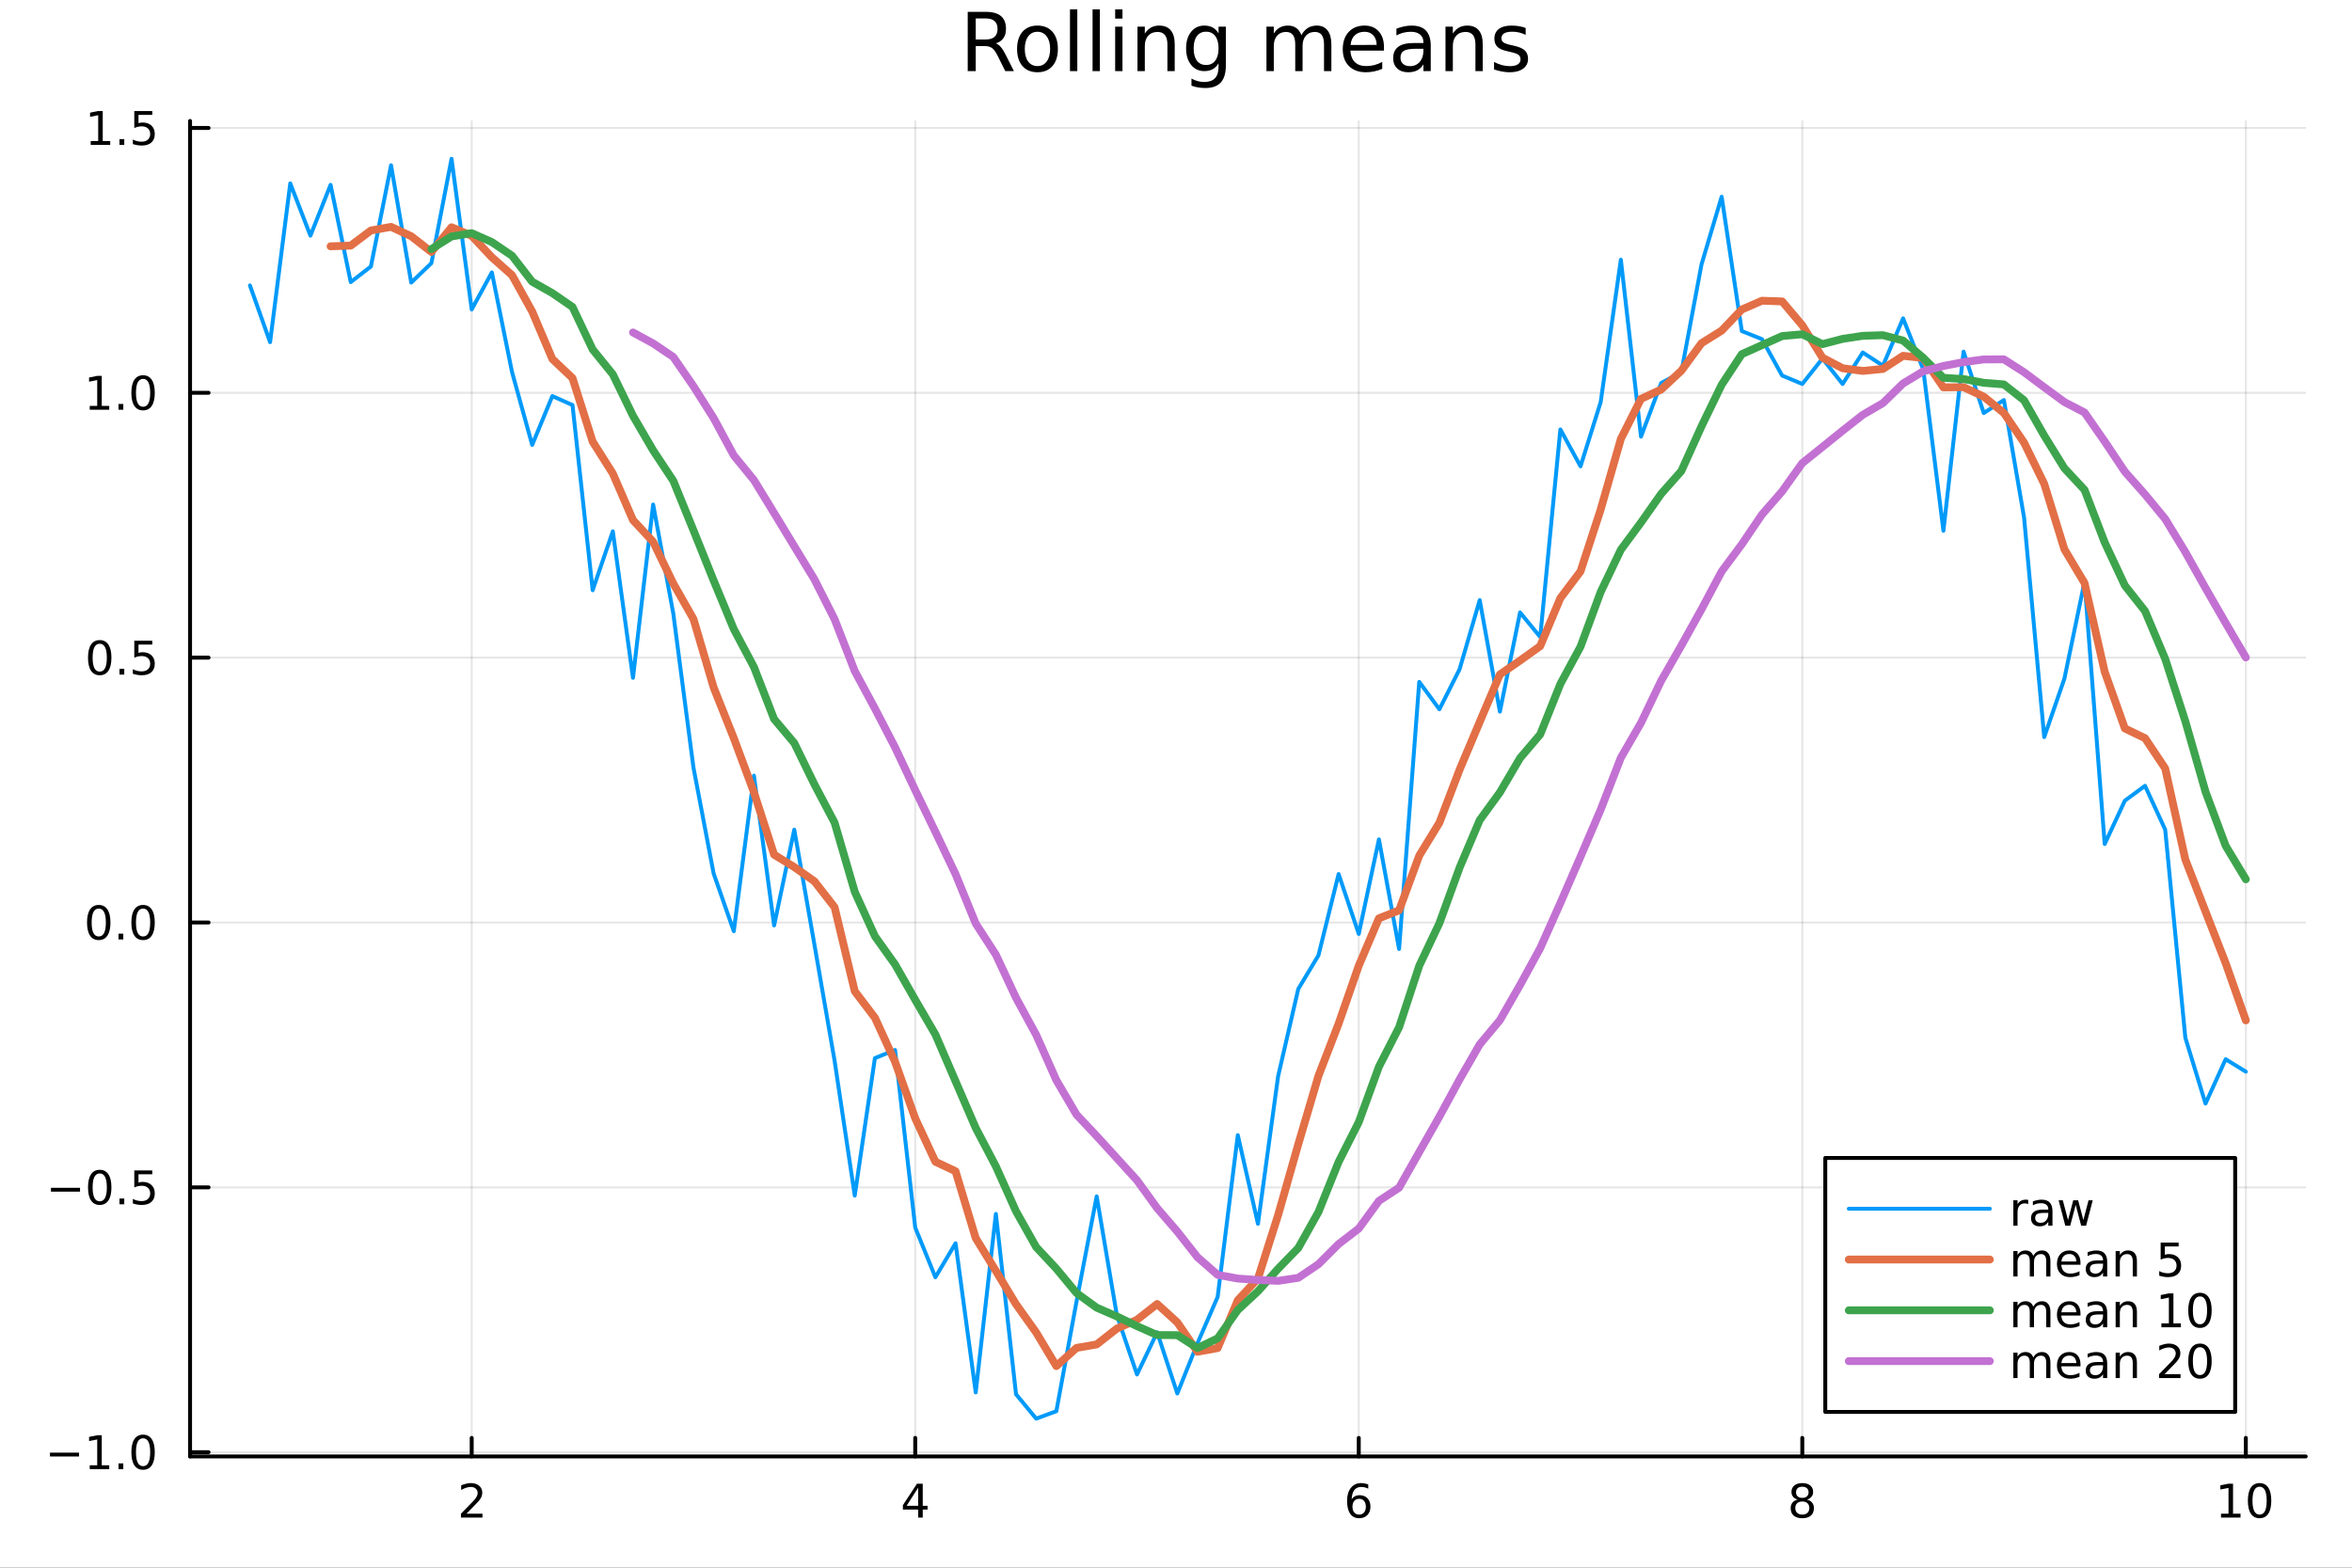 <?xml version="1.0" encoding="utf-8"?>
<svg xmlns="http://www.w3.org/2000/svg" xmlns:xlink="http://www.w3.org/1999/xlink" width="600" height="400" viewBox="0 0 2400 1600">
<rect x="0" y="0" width="2400" height="1600" fill="#333333" stroke="none"/>
<defs>
  <clipPath id="clip250">
    <rect x="0" y="0" width="2400" height="1600"/>
  </clipPath>
</defs>
<path clip-path="url(#clip250)" d="M0 1600 L2400 1600 L2400 0 L0 0  Z" fill="#ffffff" fill-rule="evenodd" fill-opacity="1"/>
<defs>
  <clipPath id="clip251">
    <rect x="480" y="0" width="1681" height="1600"/>
  </clipPath>
</defs>
<path clip-path="url(#clip250)" d="M193.936 1486.45 L2352.76 1486.45 L2352.76 123.472 L193.936 123.472  Z" fill="#ffffff" fill-rule="evenodd" fill-opacity="1"/>
<defs>
  <clipPath id="clip252">
    <rect x="193" y="123" width="2160" height="1364"/>
  </clipPath>
</defs>
<polyline clip-path="url(#clip252)" style="stroke:#000000; stroke-linecap:round; stroke-linejoin:round; stroke-width:2; stroke-opacity:0.1; fill:none" points="481.326,1486.45 481.326,123.472 "/>
<polyline clip-path="url(#clip252)" style="stroke:#000000; stroke-linecap:round; stroke-linejoin:round; stroke-width:2; stroke-opacity:0.1; fill:none" points="933.909,1486.45 933.909,123.472 "/>
<polyline clip-path="url(#clip252)" style="stroke:#000000; stroke-linecap:round; stroke-linejoin:round; stroke-width:2; stroke-opacity:0.1; fill:none" points="1386.49,1486.45 1386.49,123.472 "/>
<polyline clip-path="url(#clip252)" style="stroke:#000000; stroke-linecap:round; stroke-linejoin:round; stroke-width:2; stroke-opacity:0.1; fill:none" points="1839.07,1486.45 1839.07,123.472 "/>
<polyline clip-path="url(#clip252)" style="stroke:#000000; stroke-linecap:round; stroke-linejoin:round; stroke-width:2; stroke-opacity:0.1; fill:none" points="2291.66,1486.45 2291.66,123.472 "/>
<polyline clip-path="url(#clip250)" style="stroke:#000000; stroke-linecap:round; stroke-linejoin:round; stroke-width:4; stroke-opacity:1; fill:none" points="193.936,1486.45 2352.76,1486.45 "/>
<polyline clip-path="url(#clip250)" style="stroke:#000000; stroke-linecap:round; stroke-linejoin:round; stroke-width:4; stroke-opacity:1; fill:none" points="481.326,1486.45 481.326,1467.55 "/>
<polyline clip-path="url(#clip250)" style="stroke:#000000; stroke-linecap:round; stroke-linejoin:round; stroke-width:4; stroke-opacity:1; fill:none" points="933.909,1486.45 933.909,1467.55 "/>
<polyline clip-path="url(#clip250)" style="stroke:#000000; stroke-linecap:round; stroke-linejoin:round; stroke-width:4; stroke-opacity:1; fill:none" points="1386.49,1486.45 1386.49,1467.55 "/>
<polyline clip-path="url(#clip250)" style="stroke:#000000; stroke-linecap:round; stroke-linejoin:round; stroke-width:4; stroke-opacity:1; fill:none" points="1839.07,1486.45 1839.07,1467.55 "/>
<polyline clip-path="url(#clip250)" style="stroke:#000000; stroke-linecap:round; stroke-linejoin:round; stroke-width:4; stroke-opacity:1; fill:none" points="2291.66,1486.45 2291.66,1467.55 "/>
<path clip-path="url(#clip250)" d="M475.979 1544.91 L492.298 1544.91 L492.298 1548.85 L470.354 1548.85 L470.354 1544.91 Q473.016 1542.16 477.599 1537.53 Q482.206 1532.88 483.386 1531.53 Q485.632 1529.01 486.511 1527.27 Q487.414 1525.51 487.414 1523.82 Q487.414 1521.07 485.47 1519.33 Q483.548 1517.6 480.446 1517.6 Q478.247 1517.6 475.794 1518.36 Q473.363 1519.13 470.585 1520.68 L470.585 1515.95 Q473.409 1514.82 475.863 1514.24 Q478.317 1513.66 480.354 1513.66 Q485.724 1513.66 488.919 1516.35 Q492.113 1519.03 492.113 1523.52 Q492.113 1525.65 491.303 1527.57 Q490.516 1529.47 488.409 1532.07 Q487.831 1532.74 484.729 1535.95 Q481.627 1539.15 475.979 1544.91 Z" fill="#000000" fill-rule="nonzero" fill-opacity="1" /><path clip-path="url(#clip250)" d="M936.918 1518.36 L925.113 1536.81 L936.918 1536.81 L936.918 1518.36 M935.691 1514.29 L941.571 1514.29 L941.571 1536.81 L946.501 1536.81 L946.501 1540.7 L941.571 1540.7 L941.571 1548.85 L936.918 1548.85 L936.918 1540.7 L921.316 1540.7 L921.316 1536.19 L935.691 1514.29 Z" fill="#000000" fill-rule="nonzero" fill-opacity="1" /><path clip-path="url(#clip250)" d="M1386.9 1529.7 Q1383.75 1529.7 1381.9 1531.86 Q1380.07 1534.01 1380.07 1537.76 Q1380.07 1541.49 1381.9 1543.66 Q1383.75 1545.82 1386.9 1545.82 Q1390.04 1545.82 1391.87 1543.66 Q1393.73 1541.49 1393.73 1537.76 Q1393.73 1534.01 1391.87 1531.86 Q1390.04 1529.7 1386.9 1529.7 M1396.18 1515.05 L1396.18 1519.31 Q1394.42 1518.48 1392.61 1518.04 Q1390.83 1517.6 1389.07 1517.6 Q1384.44 1517.6 1381.99 1520.72 Q1379.56 1523.85 1379.21 1530.17 Q1380.58 1528.15 1382.64 1527.09 Q1384.7 1526 1387.17 1526 Q1392.38 1526 1395.39 1529.17 Q1398.42 1532.32 1398.42 1537.76 Q1398.42 1543.08 1395.28 1546.3 Q1392.13 1549.52 1386.9 1549.52 Q1380.9 1549.52 1377.73 1544.94 Q1374.56 1540.33 1374.56 1531.6 Q1374.56 1523.41 1378.45 1518.55 Q1382.34 1513.66 1388.89 1513.66 Q1390.65 1513.66 1392.43 1514.01 Q1394.23 1514.36 1396.18 1515.05 Z" fill="#000000" fill-rule="nonzero" fill-opacity="1" /><path clip-path="url(#clip250)" d="M1839.07 1532.44 Q1835.74 1532.44 1833.82 1534.22 Q1831.92 1536 1831.92 1539.13 Q1831.92 1542.25 1833.82 1544.03 Q1835.74 1545.82 1839.07 1545.82 Q1842.41 1545.82 1844.33 1544.03 Q1846.25 1542.23 1846.25 1539.13 Q1846.25 1536 1844.33 1534.22 Q1842.43 1532.44 1839.07 1532.44 M1834.4 1530.45 Q1831.39 1529.7 1829.7 1527.64 Q1828.03 1525.58 1828.03 1522.62 Q1828.03 1518.48 1830.97 1516.07 Q1833.94 1513.66 1839.07 1513.66 Q1844.24 1513.66 1847.18 1516.07 Q1850.12 1518.48 1850.12 1522.62 Q1850.12 1525.58 1848.43 1527.64 Q1846.76 1529.7 1843.77 1530.45 Q1847.15 1531.23 1849.03 1533.52 Q1850.93 1535.82 1850.93 1539.13 Q1850.93 1544.15 1847.85 1546.83 Q1844.79 1549.52 1839.07 1549.52 Q1833.36 1549.52 1830.28 1546.83 Q1827.22 1544.15 1827.22 1539.13 Q1827.22 1535.82 1829.12 1533.52 Q1831.02 1531.23 1834.4 1530.45 M1832.69 1523.06 Q1832.69 1525.75 1834.35 1527.25 Q1836.04 1528.76 1839.07 1528.76 Q1842.08 1528.76 1843.77 1527.25 Q1845.49 1525.75 1845.49 1523.06 Q1845.49 1520.38 1843.77 1518.87 Q1842.08 1517.37 1839.07 1517.37 Q1836.04 1517.37 1834.35 1518.87 Q1832.69 1520.38 1832.69 1523.06 Z" fill="#000000" fill-rule="nonzero" fill-opacity="1" /><path clip-path="url(#clip250)" d="M2266.34 1544.91 L2273.98 1544.91 L2273.98 1518.55 L2265.67 1520.21 L2265.67 1515.95 L2273.94 1514.29 L2278.61 1514.29 L2278.61 1544.91 L2286.25 1544.91 L2286.25 1548.85 L2266.34 1548.85 L2266.34 1544.91 Z" fill="#000000" fill-rule="nonzero" fill-opacity="1" /><path clip-path="url(#clip250)" d="M2305.7 1517.37 Q2302.09 1517.37 2300.26 1520.93 Q2298.45 1524.47 2298.45 1531.6 Q2298.45 1538.71 2300.26 1542.27 Q2302.09 1545.82 2305.7 1545.82 Q2309.33 1545.82 2311.14 1542.27 Q2312.96 1538.71 2312.96 1531.6 Q2312.96 1524.47 2311.14 1520.93 Q2309.33 1517.37 2305.7 1517.37 M2305.7 1513.66 Q2311.51 1513.66 2314.56 1518.27 Q2317.64 1522.85 2317.64 1531.6 Q2317.64 1540.33 2314.56 1544.94 Q2311.51 1549.52 2305.7 1549.52 Q2299.89 1549.52 2296.81 1544.94 Q2293.75 1540.33 2293.75 1531.6 Q2293.75 1522.85 2296.81 1518.27 Q2299.89 1513.66 2305.7 1513.66 Z" fill="#000000" fill-rule="nonzero" fill-opacity="1" /><polyline clip-path="url(#clip252)" style="stroke:#000000; stroke-linecap:round; stroke-linejoin:round; stroke-width:2; stroke-opacity:0.1; fill:none" points="193.936,1482.14 2352.76,1482.14 "/>
<polyline clip-path="url(#clip252)" style="stroke:#000000; stroke-linecap:round; stroke-linejoin:round; stroke-width:2; stroke-opacity:0.1; fill:none" points="193.936,1211.83 2352.76,1211.83 "/>
<polyline clip-path="url(#clip252)" style="stroke:#000000; stroke-linecap:round; stroke-linejoin:round; stroke-width:2; stroke-opacity:0.1; fill:none" points="193.936,941.519 2352.76,941.519 "/>
<polyline clip-path="url(#clip252)" style="stroke:#000000; stroke-linecap:round; stroke-linejoin:round; stroke-width:2; stroke-opacity:0.1; fill:none" points="193.936,671.21 2352.76,671.21 "/>
<polyline clip-path="url(#clip252)" style="stroke:#000000; stroke-linecap:round; stroke-linejoin:round; stroke-width:2; stroke-opacity:0.1; fill:none" points="193.936,400.901 2352.76,400.901 "/>
<polyline clip-path="url(#clip252)" style="stroke:#000000; stroke-linecap:round; stroke-linejoin:round; stroke-width:2; stroke-opacity:0.1; fill:none" points="193.936,130.592 2352.76,130.592 "/>
<polyline clip-path="url(#clip250)" style="stroke:#000000; stroke-linecap:round; stroke-linejoin:round; stroke-width:4; stroke-opacity:1; fill:none" points="193.936,1486.45 193.936,123.472 "/>
<polyline clip-path="url(#clip250)" style="stroke:#000000; stroke-linecap:round; stroke-linejoin:round; stroke-width:4; stroke-opacity:1; fill:none" points="193.936,1482.14 212.834,1482.14 "/>
<polyline clip-path="url(#clip250)" style="stroke:#000000; stroke-linecap:round; stroke-linejoin:round; stroke-width:4; stroke-opacity:1; fill:none" points="193.936,1211.83 212.834,1211.83 "/>
<polyline clip-path="url(#clip250)" style="stroke:#000000; stroke-linecap:round; stroke-linejoin:round; stroke-width:4; stroke-opacity:1; fill:none" points="193.936,941.519 212.834,941.519 "/>
<polyline clip-path="url(#clip250)" style="stroke:#000000; stroke-linecap:round; stroke-linejoin:round; stroke-width:4; stroke-opacity:1; fill:none" points="193.936,671.21 212.834,671.21 "/>
<polyline clip-path="url(#clip250)" style="stroke:#000000; stroke-linecap:round; stroke-linejoin:round; stroke-width:4; stroke-opacity:1; fill:none" points="193.936,400.901 212.834,400.901 "/>
<polyline clip-path="url(#clip250)" style="stroke:#000000; stroke-linecap:round; stroke-linejoin:round; stroke-width:4; stroke-opacity:1; fill:none" points="193.936,130.592 212.834,130.592 "/>
<path clip-path="url(#clip250)" d="M50.992 1482.59 L80.668 1482.59 L80.668 1486.52 L50.992 1486.52 L50.992 1482.59 Z" fill="#000000" fill-rule="nonzero" fill-opacity="1" /><path clip-path="url(#clip250)" d="M91.571 1495.48 L99.21 1495.48 L99.21 1469.12 L90.899 1470.78 L90.899 1466.52 L99.163 1464.86 L103.839 1464.86 L103.839 1495.48 L111.478 1495.48 L111.478 1499.42 L91.571 1499.42 L91.571 1495.48 Z" fill="#000000" fill-rule="nonzero" fill-opacity="1" /><path clip-path="url(#clip250)" d="M120.922 1493.54 L125.807 1493.54 L125.807 1499.42 L120.922 1499.42 L120.922 1493.54 Z" fill="#000000" fill-rule="nonzero" fill-opacity="1" /><path clip-path="url(#clip250)" d="M145.992 1467.94 Q142.381 1467.94 140.552 1471.5 Q138.746 1475.04 138.746 1482.17 Q138.746 1489.28 140.552 1492.84 Q142.381 1496.38 145.992 1496.38 Q149.626 1496.38 151.431 1492.84 Q153.26 1489.28 153.26 1482.17 Q153.26 1475.04 151.431 1471.5 Q149.626 1467.94 145.992 1467.94 M145.992 1464.23 Q151.802 1464.23 154.857 1468.84 Q157.936 1473.42 157.936 1482.17 Q157.936 1490.9 154.857 1495.5 Q151.802 1500.09 145.992 1500.09 Q140.181 1500.09 137.103 1495.5 Q134.047 1490.9 134.047 1482.17 Q134.047 1473.42 137.103 1468.84 Q140.181 1464.23 145.992 1464.23 Z" fill="#000000" fill-rule="nonzero" fill-opacity="1" /><path clip-path="url(#clip250)" d="M51.987 1212.28 L81.663 1212.28 L81.663 1216.21 L51.987 1216.21 L51.987 1212.28 Z" fill="#000000" fill-rule="nonzero" fill-opacity="1" /><path clip-path="url(#clip250)" d="M101.756 1197.63 Q98.145 1197.63 96.316 1201.19 Q94.51 1204.73 94.51 1211.86 Q94.51 1218.97 96.316 1222.53 Q98.145 1226.08 101.756 1226.08 Q105.39 1226.08 107.196 1222.53 Q109.024 1218.97 109.024 1211.86 Q109.024 1204.73 107.196 1201.19 Q105.39 1197.63 101.756 1197.63 M101.756 1193.92 Q107.566 1193.92 110.621 1198.53 Q113.7 1203.11 113.7 1211.86 Q113.7 1220.59 110.621 1225.2 Q107.566 1229.78 101.756 1229.78 Q95.946 1229.78 92.867 1225.2 Q89.811 1220.59 89.811 1211.86 Q89.811 1203.11 92.867 1198.53 Q95.946 1193.92 101.756 1193.92 Z" fill="#000000" fill-rule="nonzero" fill-opacity="1" /><path clip-path="url(#clip250)" d="M121.918 1223.23 L126.802 1223.23 L126.802 1229.11 L121.918 1229.11 L121.918 1223.23 Z" fill="#000000" fill-rule="nonzero" fill-opacity="1" /><path clip-path="url(#clip250)" d="M137.033 1194.55 L155.39 1194.55 L155.39 1198.48 L141.316 1198.48 L141.316 1206.96 Q142.334 1206.61 143.353 1206.45 Q144.371 1206.26 145.39 1206.26 Q151.177 1206.26 154.556 1209.43 Q157.936 1212.6 157.936 1218.02 Q157.936 1223.6 154.464 1226.7 Q150.992 1229.78 144.672 1229.78 Q142.496 1229.78 140.228 1229.41 Q137.982 1229.04 135.575 1228.3 L135.575 1223.6 Q137.658 1224.73 139.881 1225.29 Q142.103 1225.84 144.58 1225.84 Q148.584 1225.84 150.922 1223.74 Q153.26 1221.63 153.26 1218.02 Q153.26 1214.41 150.922 1212.3 Q148.584 1210.2 144.58 1210.2 Q142.705 1210.2 140.83 1210.61 Q138.978 1211.03 137.033 1211.91 L137.033 1194.55 Z" fill="#000000" fill-rule="nonzero" fill-opacity="1" /><path clip-path="url(#clip250)" d="M100.76 927.318 Q97.149 927.318 95.321 930.883 Q93.515 934.424 93.515 941.554 Q93.515 948.66 95.321 952.225 Q97.149 955.767 100.76 955.767 Q104.395 955.767 106.2 952.225 Q108.029 948.66 108.029 941.554 Q108.029 934.424 106.2 930.883 Q104.395 927.318 100.76 927.318 M100.76 923.614 Q106.571 923.614 109.626 928.22 Q112.705 932.804 112.705 941.554 Q112.705 950.281 109.626 954.887 Q106.571 959.47 100.76 959.47 Q94.95 959.47 91.871 954.887 Q88.816 950.281 88.816 941.554 Q88.816 932.804 91.871 928.22 Q94.95 923.614 100.76 923.614 Z" fill="#000000" fill-rule="nonzero" fill-opacity="1" /><path clip-path="url(#clip250)" d="M120.922 952.919 L125.807 952.919 L125.807 958.799 L120.922 958.799 L120.922 952.919 Z" fill="#000000" fill-rule="nonzero" fill-opacity="1" /><path clip-path="url(#clip250)" d="M145.992 927.318 Q142.381 927.318 140.552 930.883 Q138.746 934.424 138.746 941.554 Q138.746 948.66 140.552 952.225 Q142.381 955.767 145.992 955.767 Q149.626 955.767 151.431 952.225 Q153.26 948.66 153.26 941.554 Q153.26 934.424 151.431 930.883 Q149.626 927.318 145.992 927.318 M145.992 923.614 Q151.802 923.614 154.857 928.22 Q157.936 932.804 157.936 941.554 Q157.936 950.281 154.857 954.887 Q151.802 959.47 145.992 959.47 Q140.181 959.47 137.103 954.887 Q134.047 950.281 134.047 941.554 Q134.047 932.804 137.103 928.22 Q140.181 923.614 145.992 923.614 Z" fill="#000000" fill-rule="nonzero" fill-opacity="1" /><path clip-path="url(#clip250)" d="M101.756 657.009 Q98.145 657.009 96.316 660.574 Q94.51 664.115 94.51 671.245 Q94.51 678.351 96.316 681.916 Q98.145 685.458 101.756 685.458 Q105.39 685.458 107.196 681.916 Q109.024 678.351 109.024 671.245 Q109.024 664.115 107.196 660.574 Q105.39 657.009 101.756 657.009 M101.756 653.305 Q107.566 653.305 110.621 657.912 Q113.7 662.495 113.7 671.245 Q113.7 679.972 110.621 684.578 Q107.566 689.161 101.756 689.161 Q95.946 689.161 92.867 684.578 Q89.811 679.972 89.811 671.245 Q89.811 662.495 92.867 657.912 Q95.946 653.305 101.756 653.305 Z" fill="#000000" fill-rule="nonzero" fill-opacity="1" /><path clip-path="url(#clip250)" d="M121.918 682.61 L126.802 682.61 L126.802 688.49 L121.918 688.49 L121.918 682.61 Z" fill="#000000" fill-rule="nonzero" fill-opacity="1" /><path clip-path="url(#clip250)" d="M137.033 653.93 L155.39 653.93 L155.39 657.865 L141.316 657.865 L141.316 666.337 Q142.334 665.99 143.353 665.828 Q144.371 665.643 145.39 665.643 Q151.177 665.643 154.556 668.814 Q157.936 671.986 157.936 677.402 Q157.936 682.981 154.464 686.083 Q150.992 689.161 144.672 689.161 Q142.496 689.161 140.228 688.791 Q137.982 688.421 135.575 687.68 L135.575 682.981 Q137.658 684.115 139.881 684.671 Q142.103 685.226 144.58 685.226 Q148.584 685.226 150.922 683.12 Q153.26 681.013 153.26 677.402 Q153.26 673.791 150.922 671.685 Q148.584 669.578 144.58 669.578 Q142.705 669.578 140.83 669.995 Q138.978 670.411 137.033 671.291 L137.033 653.93 Z" fill="#000000" fill-rule="nonzero" fill-opacity="1" /><path clip-path="url(#clip250)" d="M91.571 414.246 L99.21 414.246 L99.21 387.88 L90.899 389.547 L90.899 385.288 L99.163 383.621 L103.839 383.621 L103.839 414.246 L111.478 414.246 L111.478 418.181 L91.571 418.181 L91.571 414.246 Z" fill="#000000" fill-rule="nonzero" fill-opacity="1" /><path clip-path="url(#clip250)" d="M120.922 412.302 L125.807 412.302 L125.807 418.181 L120.922 418.181 L120.922 412.302 Z" fill="#000000" fill-rule="nonzero" fill-opacity="1" /><path clip-path="url(#clip250)" d="M145.992 386.7 Q142.381 386.7 140.552 390.265 Q138.746 393.806 138.746 400.936 Q138.746 408.042 140.552 411.607 Q142.381 415.149 145.992 415.149 Q149.626 415.149 151.431 411.607 Q153.26 408.042 153.26 400.936 Q153.26 393.806 151.431 390.265 Q149.626 386.7 145.992 386.7 M145.992 382.996 Q151.802 382.996 154.857 387.603 Q157.936 392.186 157.936 400.936 Q157.936 409.663 154.857 414.269 Q151.802 418.852 145.992 418.852 Q140.181 418.852 137.103 414.269 Q134.047 409.663 134.047 400.936 Q134.047 392.186 137.103 387.603 Q140.181 382.996 145.992 382.996 Z" fill="#000000" fill-rule="nonzero" fill-opacity="1" /><path clip-path="url(#clip250)" d="M92.566 143.937 L100.205 143.937 L100.205 117.571 L91.895 119.238 L91.895 114.979 L100.159 113.312 L104.834 113.312 L104.834 143.937 L112.473 143.937 L112.473 147.872 L92.566 147.872 L92.566 143.937 Z" fill="#000000" fill-rule="nonzero" fill-opacity="1" /><path clip-path="url(#clip250)" d="M121.918 141.993 L126.802 141.993 L126.802 147.872 L121.918 147.872 L121.918 141.993 Z" fill="#000000" fill-rule="nonzero" fill-opacity="1" /><path clip-path="url(#clip250)" d="M137.033 113.312 L155.39 113.312 L155.39 117.247 L141.316 117.247 L141.316 125.72 Q142.334 125.372 143.353 125.21 Q144.371 125.025 145.39 125.025 Q151.177 125.025 154.556 128.196 Q157.936 131.368 157.936 136.784 Q157.936 142.363 154.464 145.465 Q150.992 148.544 144.672 148.544 Q142.496 148.544 140.228 148.173 Q137.982 147.803 135.575 147.062 L135.575 142.363 Q137.658 143.497 139.881 144.053 Q142.103 144.608 144.58 144.608 Q148.584 144.608 150.922 142.502 Q153.26 140.395 153.26 136.784 Q153.26 133.173 150.922 131.067 Q148.584 128.96 144.58 128.96 Q142.705 128.96 140.83 129.377 Q138.978 129.794 137.033 130.673 L137.033 113.312 Z" fill="#000000" fill-rule="nonzero" fill-opacity="1" /><path clip-path="url(#clip250)" d="M1016.15 44.22 Q1018.79 45.111 1021.26 48.028 Q1023.77 50.944 1026.28 56.048 L1034.59 72.576 L1025.8 72.576 L1018.06 57.061 Q1015.06 50.985 1012.22 49 Q1009.43 47.015 1004.57 47.015 L995.656 47.015 L995.656 72.576 L987.474 72.576 L987.474 12.096 L1005.95 12.096 Q1016.32 12.096 1021.42 16.43 Q1026.52 20.765 1026.52 29.515 Q1026.52 35.227 1023.85 38.994 Q1021.22 42.761 1016.15 44.22 M995.656 18.82 L995.656 40.29 L1005.95 40.29 Q1011.86 40.29 1014.86 37.576 Q1017.9 34.822 1017.9 29.515 Q1017.9 24.208 1014.86 21.535 Q1011.86 18.82 1005.95 18.82 L995.656 18.82 Z" fill="#000000" fill-rule="nonzero" fill-opacity="1" /><path clip-path="url(#clip250)" d="M1058.65 32.431 Q1052.65 32.431 1049.17 37.131 Q1045.69 41.789 1045.69 49.931 Q1045.69 58.074 1049.13 62.773 Q1052.61 67.431 1058.65 67.431 Q1064.6 67.431 1068.09 62.732 Q1071.57 58.033 1071.57 49.931 Q1071.57 41.87 1068.09 37.171 Q1064.6 32.431 1058.65 32.431 M1058.65 26.112 Q1068.37 26.112 1073.92 32.431 Q1079.47 38.751 1079.47 49.931 Q1079.47 61.071 1073.92 67.431 Q1068.37 73.751 1058.65 73.751 Q1048.89 73.751 1043.34 67.431 Q1037.83 61.071 1037.83 49.931 Q1037.83 38.751 1043.34 32.431 Q1048.89 26.112 1058.65 26.112 Z" fill="#000000" fill-rule="nonzero" fill-opacity="1" /><path clip-path="url(#clip250)" d="M1091.82 9.544 L1099.28 9.544 L1099.28 72.576 L1091.82 72.576 L1091.82 9.544 Z" fill="#000000" fill-rule="nonzero" fill-opacity="1" /><path clip-path="url(#clip250)" d="M1114.87 9.544 L1122.33 9.544 L1122.33 72.576 L1114.87 72.576 L1114.87 9.544 Z" fill="#000000" fill-rule="nonzero" fill-opacity="1" /><path clip-path="url(#clip250)" d="M1137.92 27.206 L1145.38 27.206 L1145.38 72.576 L1137.92 72.576 L1137.92 27.206 M1137.92 9.544 L1145.38 9.544 L1145.38 18.983 L1137.92 18.983 L1137.92 9.544 Z" fill="#000000" fill-rule="nonzero" fill-opacity="1" /><path clip-path="url(#clip250)" d="M1198.69 45.192 L1198.69 72.576 L1191.23 72.576 L1191.23 45.435 Q1191.23 38.994 1188.72 35.794 Q1186.21 32.594 1181.19 32.594 Q1175.15 32.594 1171.67 36.442 Q1168.18 40.29 1168.18 46.934 L1168.18 72.576 L1160.69 72.576 L1160.69 27.206 L1168.18 27.206 L1168.18 34.254 Q1170.86 30.163 1174.46 28.138 Q1178.11 26.112 1182.85 26.112 Q1190.67 26.112 1194.68 30.973 Q1198.69 35.794 1198.69 45.192 Z" fill="#000000" fill-rule="nonzero" fill-opacity="1" /><path clip-path="url(#clip250)" d="M1243.41 49.364 Q1243.41 41.263 1240.05 36.806 Q1236.73 32.35 1230.69 32.35 Q1224.69 32.35 1221.33 36.806 Q1218.01 41.263 1218.01 49.364 Q1218.01 57.426 1221.33 61.882 Q1224.69 66.338 1230.69 66.338 Q1236.73 66.338 1240.05 61.882 Q1243.41 57.426 1243.41 49.364 M1250.86 66.945 Q1250.86 78.531 1245.72 84.162 Q1240.57 89.833 1229.96 89.833 Q1226.03 89.833 1222.55 89.225 Q1219.06 88.658 1215.78 87.443 L1215.78 80.192 Q1219.06 81.974 1222.26 82.825 Q1225.46 83.675 1228.79 83.675 Q1236.12 83.675 1239.76 79.827 Q1243.41 76.019 1243.41 68.282 L1243.41 64.596 Q1241.1 68.606 1237.5 70.591 Q1233.89 72.576 1228.87 72.576 Q1220.52 72.576 1215.42 66.216 Q1210.31 59.856 1210.31 49.364 Q1210.31 38.832 1215.42 32.472 Q1220.52 26.112 1228.87 26.112 Q1233.89 26.112 1237.5 28.097 Q1241.1 30.082 1243.41 34.092 L1243.41 27.206 L1250.86 27.206 L1250.86 66.945 Z" fill="#000000" fill-rule="nonzero" fill-opacity="1" /><path clip-path="url(#clip250)" d="M1327.91 35.915 Q1330.71 30.892 1334.6 28.502 Q1338.48 26.112 1343.75 26.112 Q1350.84 26.112 1354.69 31.095 Q1358.54 36.037 1358.54 45.192 L1358.54 72.576 L1351.04 72.576 L1351.04 45.435 Q1351.04 38.913 1348.73 35.753 Q1346.42 32.594 1341.68 32.594 Q1335.89 32.594 1332.53 36.442 Q1329.17 40.29 1329.17 46.934 L1329.17 72.576 L1321.67 72.576 L1321.67 45.435 Q1321.67 38.873 1319.36 35.753 Q1317.06 32.594 1312.23 32.594 Q1306.52 32.594 1303.16 36.482 Q1299.8 40.331 1299.8 46.934 L1299.8 72.576 L1292.3 72.576 L1292.3 27.206 L1299.8 27.206 L1299.8 34.254 Q1302.35 30.082 1305.92 28.097 Q1309.48 26.112 1314.38 26.112 Q1319.32 26.112 1322.77 28.624 Q1326.25 31.135 1327.91 35.915 Z" fill="#000000" fill-rule="nonzero" fill-opacity="1" /><path clip-path="url(#clip250)" d="M1412.21 48.028 L1412.21 51.673 L1377.94 51.673 Q1378.43 59.37 1382.56 63.421 Q1386.73 67.431 1394.14 67.431 Q1398.44 67.431 1402.45 66.378 Q1406.5 65.325 1410.47 63.218 L1410.47 70.267 Q1406.46 71.968 1402.25 72.86 Q1398.03 73.751 1393.7 73.751 Q1382.84 73.751 1376.48 67.431 Q1370.16 61.112 1370.16 50.337 Q1370.16 39.197 1376.16 32.675 Q1382.19 26.112 1392.4 26.112 Q1401.56 26.112 1406.86 32.026 Q1412.21 37.9 1412.21 48.028 M1404.76 45.84 Q1404.68 39.723 1401.31 36.077 Q1397.99 32.431 1392.48 32.431 Q1386.24 32.431 1382.48 35.956 Q1378.75 39.48 1378.18 45.88 L1404.76 45.84 Z" fill="#000000" fill-rule="nonzero" fill-opacity="1" /><path clip-path="url(#clip250)" d="M1445.06 49.769 Q1436.03 49.769 1432.55 51.835 Q1429.06 53.901 1429.06 58.884 Q1429.06 62.854 1431.66 65.203 Q1434.29 67.512 1438.78 67.512 Q1444.98 67.512 1448.71 63.137 Q1452.48 58.722 1452.48 51.43 L1452.48 49.769 L1445.06 49.769 M1459.93 46.691 L1459.93 72.576 L1452.48 72.576 L1452.48 65.689 Q1449.92 69.821 1446.12 71.806 Q1442.31 73.751 1436.8 73.751 Q1429.83 73.751 1425.7 69.862 Q1421.61 65.933 1421.61 59.37 Q1421.61 51.714 1426.71 47.825 Q1431.86 43.936 1442.03 43.936 L1452.48 43.936 L1452.48 43.207 Q1452.48 38.062 1449.07 35.267 Q1445.71 32.431 1439.6 32.431 Q1435.71 32.431 1432.02 33.363 Q1428.33 34.295 1424.93 36.158 L1424.93 29.272 Q1429.02 27.692 1432.87 26.922 Q1436.72 26.112 1440.36 26.112 Q1450.21 26.112 1455.07 31.216 Q1459.93 36.32 1459.93 46.691 Z" fill="#000000" fill-rule="nonzero" fill-opacity="1" /><path clip-path="url(#clip250)" d="M1513 45.192 L1513 72.576 L1505.54 72.576 L1505.54 45.435 Q1505.54 38.994 1503.03 35.794 Q1500.52 32.594 1495.5 32.594 Q1489.46 32.594 1485.98 36.442 Q1482.49 40.29 1482.49 46.934 L1482.49 72.576 L1475 72.576 L1475 27.206 L1482.49 27.206 L1482.49 34.254 Q1485.17 30.163 1488.77 28.138 Q1492.42 26.112 1497.16 26.112 Q1504.98 26.112 1508.99 30.973 Q1513 35.794 1513 45.192 Z" fill="#000000" fill-rule="nonzero" fill-opacity="1" /><path clip-path="url(#clip250)" d="M1556.79 28.543 L1556.79 35.591 Q1553.63 33.971 1550.23 33.161 Q1546.82 32.35 1543.18 32.35 Q1537.63 32.35 1534.83 34.052 Q1532.08 35.753 1532.08 39.156 Q1532.08 41.749 1534.06 43.248 Q1536.05 44.706 1542.04 46.043 L1544.59 46.61 Q1552.53 48.311 1555.86 51.43 Q1559.22 54.509 1559.22 60.059 Q1559.22 66.378 1554.2 70.064 Q1549.21 73.751 1540.46 73.751 Q1536.82 73.751 1532.85 73.022 Q1528.92 72.333 1524.54 70.915 L1524.54 63.218 Q1528.67 65.365 1532.68 66.459 Q1536.7 67.512 1540.62 67.512 Q1545.89 67.512 1548.73 65.73 Q1551.56 63.907 1551.56 60.626 Q1551.56 57.588 1549.5 55.967 Q1547.47 54.347 1540.54 52.848 L1537.95 52.24 Q1531.02 50.782 1527.95 47.785 Q1524.87 44.746 1524.87 39.48 Q1524.87 33.08 1529.4 29.596 Q1533.94 26.112 1542.29 26.112 Q1546.42 26.112 1550.06 26.72 Q1553.71 27.327 1556.79 28.543 Z" fill="#000000" fill-rule="nonzero" fill-opacity="1" /><polyline clip-path="url(#clip252)" style="stroke:#009af9; stroke-linecap:round; stroke-linejoin:round; stroke-width:4; stroke-opacity:1; fill:none" points="255.035,291.307 275.607,349.218 296.179,187.174 316.751,240.515 337.322,188.653 357.894,287.908 378.466,271.989 399.038,168.683 419.61,288.391 440.182,268.597 460.754,162.047 481.326,315.841 501.898,278.017 522.47,379.68 543.042,454.089 563.614,404.24 584.186,413.381 604.758,602.378 625.33,542.264 645.902,691.799 666.474,514.915 687.046,626.275 707.617,783.463 728.189,891.459 748.761,950.397 769.333,791.628 789.905,944.512 810.477,846.779 831.049,964.074 851.621,1082.58 872.193,1220.24 892.765,1079.93 913.337,1071.63 933.909,1252.87 954.481,1303.59 975.053,1268.91 995.625,1421.15 1016.2,1238.94 1036.77,1422.99 1057.34,1447.87 1077.91,1440.29 1098.48,1328.43 1119.06,1221.06 1139.63,1342.28 1160.2,1402.81 1180.77,1359.77 1201.34,1422.2 1221.92,1370.95 1242.49,1323.68 1263.06,1158.59 1283.63,1249.03 1304.2,1098.41 1324.78,1009.32 1345.35,975.082 1365.92,892.055 1386.49,953.181 1407.06,856.683 1427.64,968.526 1448.21,695.944 1468.78,723.917 1489.35,683.085 1509.92,612.498 1530.5,726.311 1551.07,625.09 1571.64,650.16 1592.21,438.274 1612.78,475.933 1633.35,410.376 1653.93,265.058 1674.5,445.62 1695.07,390.886 1715.64,379.864 1736.21,269.982 1756.79,200.75 1777.36,337.902 1797.93,346.147 1818.5,383.308 1839.07,391.876 1859.65,365.932 1880.22,391.916 1900.79,359.76 1921.36,373.214 1941.93,324.935 1962.51,377.054 1983.08,541.747 2003.65,358.86 2024.22,421.547 2044.79,408.301 2065.37,528.14 2085.94,752.271 2106.51,692.722 2127.08,593.743 2147.65,861.421 2168.23,817.135 2188.8,802.026 2209.37,846.681 2229.94,1059.14 2250.51,1126.34 2271.09,1081.07 2291.66,1093.75 "/>
<polyline clip-path="url(#clip252)" style="stroke:#e26f46; stroke-linecap:round; stroke-linejoin:round; stroke-width:8; stroke-opacity:1; fill:none" points="337.322,251.373 357.894,250.693 378.466,235.248 399.038,231.549 419.61,241.125 440.182,257.114 460.754,231.941 481.326,240.712 501.898,262.579 522.47,280.836 543.042,317.935 563.614,366.373 584.186,385.881 604.758,450.754 625.33,483.27 645.902,530.812 666.474,552.948 687.046,595.526 707.617,631.743 728.189,701.582 748.761,753.302 769.333,808.644 789.905,872.292 810.477,884.955 831.049,899.478 851.621,925.914 872.193,1011.64 892.765,1038.72 913.337,1083.69 933.909,1141.45 954.481,1185.65 975.053,1195.39 995.625,1263.63 1016.2,1297.09 1036.77,1331.12 1057.34,1359.97 1077.91,1394.25 1098.48,1375.71 1119.06,1372.13 1139.63,1355.99 1160.2,1346.97 1180.77,1330.87 1201.34,1349.62 1221.92,1379.6 1242.49,1375.88 1263.06,1327.04 1283.63,1304.89 1304.2,1240.13 1324.78,1167.81 1345.35,1098.09 1365.92,1044.78 1386.49,985.609 1407.06,937.264 1427.64,929.105 1448.21,873.278 1468.78,839.65 1489.35,785.631 1509.92,736.794 1530.5,688.351 1551.07,674.18 1571.64,659.429 1592.21,610.466 1612.78,583.153 1633.35,519.966 1653.93,447.96 1674.5,407.052 1695.07,397.575 1715.64,378.361 1736.21,350.282 1756.79,337.42 1777.36,315.877 1797.93,306.929 1818.5,307.618 1839.07,331.997 1859.65,365.033 1880.22,375.836 1900.79,378.559 1921.36,376.54 1941.93,363.152 1962.51,365.376 1983.08,395.342 2003.65,395.162 2024.22,404.829 2044.79,421.502 2065.37,451.719 2085.94,493.824 2106.51,560.596 2127.08,595.035 2147.65,685.659 2168.23,743.458 2188.8,753.409 2209.37,784.201 2229.94,877.281 2250.51,930.264 2271.09,983.051 2291.66,1041.4 "/>
<polyline clip-path="url(#clip252)" style="stroke:#3da44d; stroke-linecap:round; stroke-linejoin:round; stroke-width:8; stroke-opacity:1; fill:none" points="440.182,254.243 460.754,241.317 481.326,237.98 501.898,247.064 522.47,260.981 543.042,287.524 563.614,299.157 584.186,313.297 604.758,356.666 625.33,382.053 645.902,424.374 666.474,459.66 687.046,490.704 707.617,541.249 728.189,592.426 748.761,642.057 769.333,680.796 789.905,733.909 810.477,758.349 831.049,800.53 851.621,839.608 872.193,910.14 892.765,955.506 913.337,984.322 933.909,1020.46 954.481,1055.78 975.053,1103.51 995.625,1151.17 1016.2,1190.39 1036.77,1236.28 1057.34,1272.81 1077.91,1294.82 1098.48,1319.67 1119.06,1334.61 1139.63,1343.55 1160.2,1353.47 1180.77,1362.56 1201.34,1362.66 1221.92,1375.87 1242.49,1365.93 1263.06,1337.01 1283.63,1317.88 1304.2,1294.88 1324.78,1273.7 1345.35,1236.98 1365.92,1185.91 1386.49,1145.25 1407.06,1088.7 1427.64,1048.46 1448.21,985.682 1468.78,942.214 1489.35,885.62 1509.92,837.029 1530.5,808.728 1551.07,773.729 1571.64,749.539 1592.21,698.049 1612.78,659.974 1633.35,604.159 1653.93,561.07 1674.5,533.24 1695.07,504.021 1715.64,480.757 1736.21,435.124 1756.79,392.69 1777.36,361.464 1797.93,352.252 1818.5,342.989 1839.07,341.139 1859.65,351.227 1880.22,345.856 1900.79,342.744 1921.36,342.079 1941.93,347.574 1962.51,365.204 1983.08,385.589 2003.65,386.86 2024.22,390.684 2044.79,392.327 2065.37,408.547 2085.94,444.583 2106.51,477.879 2127.08,499.932 2147.65,553.581 2168.23,597.589 2188.8,623.617 2209.37,672.399 2229.94,736.158 2250.51,807.962 2271.09,863.255 2291.66,897.403 "/>
<polyline clip-path="url(#clip252)" style="stroke:#c271d2; stroke-linecap:round; stroke-linejoin:round; stroke-width:8; stroke-opacity:1; fill:none" points="645.902,339.309 666.474,350.489 687.046,364.342 707.617,394.156 728.189,426.703 748.761,464.791 769.333,489.977 789.905,523.603 810.477,557.508 831.049,591.292 851.621,631.991 872.193,684.9 892.765,723.105 913.337,762.785 933.909,806.445 954.481,848.92 975.053,892.153 995.625,942.542 1016.2,974.37 1036.77,1018.41 1057.34,1056.21 1077.91,1102.48 1098.48,1137.59 1119.06,1159.47 1139.63,1182.01 1160.2,1204.63 1180.77,1233.04 1201.34,1256.92 1221.92,1283.13 1242.49,1301.11 1263.06,1304.91 1283.63,1306.35 1304.2,1307.27 1324.78,1304.16 1345.35,1290.27 1365.92,1269.69 1386.49,1253.9 1407.06,1225.68 1427.64,1212.16 1448.21,1175.81 1468.78,1139.61 1489.35,1101.75 1509.92,1065.95 1530.5,1041.22 1551.07,1005.36 1571.64,967.724 1592.21,921.649 1612.78,874.336 1633.35,826.307 1653.93,773.376 1674.5,737.727 1695.07,694.82 1715.64,658.893 1736.21,621.926 1756.79,583.21 1777.36,555.502 1797.93,525.15 1818.5,501.481 1839.07,472.649 1859.65,456.148 1880.22,439.548 1900.79,423.382 1921.36,411.418 1941.93,391.349 1962.51,378.947 1983.08,373.527 2003.65,369.556 2024.22,366.837 2044.79,366.733 2065.37,379.887 2085.94,395.22 2106.51,410.311 2127.08,421.005 2147.65,450.577 2168.23,481.397 2188.8,504.603 2209.37,529.63 2229.94,563.421 2250.51,600.144 2271.09,635.901 2291.66,670.993 "/>
<path clip-path="url(#clip250)" d="M1862.53 1441.02 L2280.8 1441.02 L2280.8 1181.82 L1862.53 1181.82  Z" fill="#ffffff" fill-rule="evenodd" fill-opacity="1"/>
<polyline clip-path="url(#clip250)" style="stroke:#000000; stroke-linecap:round; stroke-linejoin:round; stroke-width:4; stroke-opacity:1; fill:none" points="1862.53,1441.02 2280.8,1441.02 2280.8,1181.82 1862.53,1181.82 1862.53,1441.02 "/>
<polyline clip-path="url(#clip250)" style="stroke:#009af9; stroke-linecap:round; stroke-linejoin:round; stroke-width:4; stroke-opacity:1; fill:none" points="1886.52,1233.66 2030.44,1233.66 "/>
<path clip-path="url(#clip250)" d="M2069.61 1228.99 Q2068.89 1228.57 2068.04 1228.39 Q2067.2 1228.18 2066.18 1228.18 Q2062.57 1228.18 2060.63 1230.54 Q2058.71 1232.88 2058.71 1237.28 L2058.71 1250.94 L2054.43 1250.94 L2054.43 1225.01 L2058.71 1225.01 L2058.71 1229.04 Q2060.05 1226.68 2062.2 1225.54 Q2064.36 1224.38 2067.43 1224.38 Q2067.87 1224.38 2068.41 1224.45 Q2068.94 1224.5 2069.59 1224.62 L2069.61 1228.99 Z" fill="#000000" fill-rule="nonzero" fill-opacity="1" /><path clip-path="url(#clip250)" d="M2085.86 1237.9 Q2080.7 1237.9 2078.71 1239.08 Q2076.72 1240.26 2076.72 1243.11 Q2076.72 1245.38 2078.2 1246.72 Q2079.7 1248.04 2082.27 1248.04 Q2085.81 1248.04 2087.94 1245.54 Q2090.1 1243.02 2090.1 1238.85 L2090.1 1237.9 L2085.86 1237.9 M2094.36 1236.14 L2094.36 1250.94 L2090.1 1250.94 L2090.1 1247 Q2088.64 1249.36 2086.46 1250.5 Q2084.29 1251.61 2081.14 1251.61 Q2077.16 1251.61 2074.8 1249.38 Q2072.46 1247.14 2072.46 1243.39 Q2072.46 1239.01 2075.37 1236.79 Q2078.31 1234.57 2084.12 1234.57 L2090.1 1234.57 L2090.1 1234.15 Q2090.1 1231.21 2088.15 1229.62 Q2086.23 1228 2082.74 1228 Q2080.51 1228 2078.41 1228.53 Q2076.3 1229.06 2074.36 1230.13 L2074.36 1226.19 Q2076.69 1225.29 2078.89 1224.85 Q2081.09 1224.38 2083.18 1224.38 Q2088.8 1224.38 2091.58 1227.3 Q2094.36 1230.22 2094.36 1236.14 Z" fill="#000000" fill-rule="nonzero" fill-opacity="1" /><path clip-path="url(#clip250)" d="M2100.65 1225.01 L2104.91 1225.01 L2110.24 1245.24 L2115.54 1225.01 L2120.56 1225.01 L2125.88 1245.24 L2131.18 1225.01 L2135.44 1225.01 L2128.66 1250.94 L2123.64 1250.94 L2118.06 1229.69 L2112.46 1250.94 L2107.43 1250.94 L2100.65 1225.01 Z" fill="#000000" fill-rule="nonzero" fill-opacity="1" /><polyline clip-path="url(#clip250)" style="stroke:#e26f46; stroke-linecap:round; stroke-linejoin:round; stroke-width:8; stroke-opacity:1; fill:none" points="1886.52,1285.5 2030.44,1285.5 "/>
<path clip-path="url(#clip250)" d="M2074.77 1281.83 Q2076.37 1278.96 2078.59 1277.59 Q2080.81 1276.22 2083.82 1276.22 Q2087.87 1276.22 2090.07 1279.07 Q2092.27 1281.9 2092.27 1287.13 L2092.27 1302.78 L2087.99 1302.78 L2087.99 1287.27 Q2087.99 1283.54 2086.67 1281.73 Q2085.35 1279.93 2082.64 1279.93 Q2079.33 1279.93 2077.41 1282.13 Q2075.49 1284.33 2075.49 1288.12 L2075.49 1302.78 L2071.21 1302.78 L2071.21 1287.27 Q2071.21 1283.52 2069.89 1281.73 Q2068.57 1279.93 2065.81 1279.93 Q2062.55 1279.93 2060.63 1282.15 Q2058.71 1284.35 2058.71 1288.12 L2058.71 1302.78 L2054.43 1302.78 L2054.43 1276.85 L2058.71 1276.85 L2058.71 1280.88 Q2060.17 1278.49 2062.2 1277.36 Q2064.24 1276.22 2067.04 1276.22 Q2069.86 1276.22 2071.83 1277.66 Q2073.82 1279.09 2074.77 1281.83 Z" fill="#000000" fill-rule="nonzero" fill-opacity="1" /><path clip-path="url(#clip250)" d="M2122.94 1288.75 L2122.94 1290.83 L2103.36 1290.83 Q2103.64 1295.23 2106 1297.54 Q2108.38 1299.84 2112.62 1299.84 Q2115.07 1299.84 2117.36 1299.23 Q2119.68 1298.63 2121.95 1297.43 L2121.95 1301.46 Q2119.66 1302.43 2117.25 1302.94 Q2114.84 1303.45 2112.36 1303.45 Q2106.16 1303.45 2102.53 1299.84 Q2098.92 1296.22 2098.92 1290.07 Q2098.92 1283.7 2102.34 1279.97 Q2105.79 1276.22 2111.62 1276.22 Q2116.86 1276.22 2119.89 1279.6 Q2122.94 1282.96 2122.94 1288.75 M2118.68 1287.5 Q2118.64 1284 2116.72 1281.92 Q2114.82 1279.84 2111.67 1279.84 Q2108.11 1279.84 2105.95 1281.85 Q2103.82 1283.86 2103.5 1287.52 L2118.68 1287.5 Z" fill="#000000" fill-rule="nonzero" fill-opacity="1" /><path clip-path="url(#clip250)" d="M2141.72 1289.74 Q2136.55 1289.74 2134.56 1290.92 Q2132.57 1292.1 2132.57 1294.95 Q2132.57 1297.22 2134.05 1298.56 Q2135.56 1299.88 2138.13 1299.88 Q2141.67 1299.88 2143.8 1297.38 Q2145.95 1294.86 2145.95 1290.69 L2145.95 1289.74 L2141.72 1289.74 M2150.21 1287.98 L2150.21 1302.78 L2145.95 1302.78 L2145.95 1298.84 Q2144.49 1301.2 2142.32 1302.34 Q2140.14 1303.45 2136.99 1303.45 Q2133.01 1303.45 2130.65 1301.22 Q2128.31 1298.98 2128.31 1295.23 Q2128.31 1290.85 2131.23 1288.63 Q2134.17 1286.41 2139.98 1286.41 L2145.95 1286.41 L2145.95 1285.99 Q2145.95 1283.05 2144.01 1281.46 Q2142.09 1279.84 2138.59 1279.84 Q2136.37 1279.84 2134.26 1280.37 Q2132.16 1280.9 2130.21 1281.97 L2130.21 1278.03 Q2132.55 1277.13 2134.75 1276.69 Q2136.95 1276.22 2139.03 1276.22 Q2144.66 1276.22 2147.43 1279.14 Q2150.21 1282.06 2150.21 1287.98 Z" fill="#000000" fill-rule="nonzero" fill-opacity="1" /><path clip-path="url(#clip250)" d="M2180.54 1287.13 L2180.54 1302.78 L2176.28 1302.78 L2176.28 1287.27 Q2176.28 1283.59 2174.84 1281.76 Q2173.41 1279.93 2170.54 1279.93 Q2167.09 1279.93 2165.1 1282.13 Q2163.11 1284.33 2163.11 1288.12 L2163.11 1302.78 L2158.82 1302.78 L2158.82 1276.85 L2163.11 1276.85 L2163.11 1280.88 Q2164.63 1278.54 2166.69 1277.38 Q2168.78 1276.22 2171.48 1276.22 Q2175.95 1276.22 2178.24 1279 Q2180.54 1281.76 2180.54 1287.13 Z" fill="#000000" fill-rule="nonzero" fill-opacity="1" /><path clip-path="url(#clip250)" d="M2204.75 1268.22 L2223.1 1268.22 L2223.1 1272.15 L2209.03 1272.15 L2209.03 1280.62 Q2210.05 1280.28 2211.07 1280.11 Q2212.09 1279.93 2213.1 1279.93 Q2218.89 1279.93 2222.27 1283.1 Q2225.65 1286.27 2225.65 1291.69 Q2225.65 1297.27 2222.18 1300.37 Q2218.71 1303.45 2212.39 1303.45 Q2210.21 1303.45 2207.94 1303.08 Q2205.7 1302.71 2203.29 1301.97 L2203.29 1297.27 Q2205.37 1298.4 2207.6 1298.96 Q2209.82 1299.51 2212.29 1299.51 Q2216.3 1299.51 2218.64 1297.41 Q2220.98 1295.3 2220.98 1291.69 Q2220.98 1288.08 2218.64 1285.97 Q2216.3 1283.86 2212.29 1283.86 Q2210.42 1283.86 2208.54 1284.28 Q2206.69 1284.7 2204.75 1285.58 L2204.75 1268.22 Z" fill="#000000" fill-rule="nonzero" fill-opacity="1" /><polyline clip-path="url(#clip250)" style="stroke:#3da44d; stroke-linecap:round; stroke-linejoin:round; stroke-width:8; stroke-opacity:1; fill:none" points="1886.52,1337.34 2030.44,1337.34 "/>
<path clip-path="url(#clip250)" d="M2074.77 1333.67 Q2076.37 1330.8 2078.59 1329.43 Q2080.81 1328.06 2083.82 1328.06 Q2087.87 1328.06 2090.07 1330.91 Q2092.27 1333.74 2092.27 1338.97 L2092.27 1354.62 L2087.99 1354.62 L2087.99 1339.11 Q2087.99 1335.38 2086.67 1333.57 Q2085.35 1331.77 2082.64 1331.77 Q2079.33 1331.77 2077.41 1333.97 Q2075.49 1336.17 2075.49 1339.96 L2075.49 1354.62 L2071.21 1354.62 L2071.21 1339.11 Q2071.21 1335.36 2069.89 1333.57 Q2068.57 1331.77 2065.81 1331.77 Q2062.55 1331.77 2060.63 1333.99 Q2058.71 1336.19 2058.71 1339.96 L2058.71 1354.62 L2054.43 1354.62 L2054.43 1328.69 L2058.71 1328.69 L2058.71 1332.72 Q2060.17 1330.33 2062.2 1329.2 Q2064.24 1328.06 2067.04 1328.06 Q2069.86 1328.06 2071.83 1329.5 Q2073.82 1330.93 2074.77 1333.67 Z" fill="#000000" fill-rule="nonzero" fill-opacity="1" /><path clip-path="url(#clip250)" d="M2122.94 1340.59 L2122.94 1342.67 L2103.36 1342.67 Q2103.64 1347.07 2106 1349.38 Q2108.38 1351.68 2112.62 1351.68 Q2115.07 1351.68 2117.36 1351.07 Q2119.68 1350.47 2121.95 1349.27 L2121.95 1353.3 Q2119.66 1354.27 2117.25 1354.78 Q2114.84 1355.29 2112.36 1355.29 Q2106.16 1355.29 2102.53 1351.68 Q2098.92 1348.06 2098.92 1341.91 Q2098.92 1335.54 2102.34 1331.81 Q2105.79 1328.06 2111.62 1328.06 Q2116.86 1328.06 2119.89 1331.44 Q2122.94 1334.8 2122.94 1340.59 M2118.68 1339.34 Q2118.64 1335.84 2116.72 1333.76 Q2114.82 1331.68 2111.67 1331.68 Q2108.11 1331.68 2105.95 1333.69 Q2103.82 1335.7 2103.5 1339.36 L2118.68 1339.34 Z" fill="#000000" fill-rule="nonzero" fill-opacity="1" /><path clip-path="url(#clip250)" d="M2141.72 1341.58 Q2136.55 1341.58 2134.56 1342.76 Q2132.57 1343.94 2132.57 1346.79 Q2132.57 1349.06 2134.05 1350.4 Q2135.56 1351.72 2138.13 1351.72 Q2141.67 1351.72 2143.8 1349.22 Q2145.95 1346.7 2145.95 1342.53 L2145.95 1341.58 L2141.72 1341.58 M2150.21 1339.82 L2150.21 1354.62 L2145.95 1354.62 L2145.95 1350.68 Q2144.49 1353.04 2142.32 1354.18 Q2140.14 1355.29 2136.99 1355.29 Q2133.01 1355.29 2130.65 1353.06 Q2128.31 1350.82 2128.31 1347.07 Q2128.31 1342.69 2131.23 1340.47 Q2134.17 1338.25 2139.98 1338.25 L2145.95 1338.25 L2145.95 1337.83 Q2145.95 1334.89 2144.01 1333.3 Q2142.09 1331.68 2138.59 1331.68 Q2136.37 1331.68 2134.26 1332.21 Q2132.16 1332.74 2130.21 1333.81 L2130.21 1329.87 Q2132.55 1328.97 2134.75 1328.53 Q2136.95 1328.06 2139.03 1328.06 Q2144.66 1328.06 2147.43 1330.98 Q2150.21 1333.9 2150.21 1339.82 Z" fill="#000000" fill-rule="nonzero" fill-opacity="1" /><path clip-path="url(#clip250)" d="M2180.54 1338.97 L2180.54 1354.62 L2176.28 1354.62 L2176.28 1339.11 Q2176.28 1335.43 2174.84 1333.6 Q2173.41 1331.77 2170.54 1331.77 Q2167.09 1331.77 2165.1 1333.97 Q2163.11 1336.17 2163.11 1339.96 L2163.11 1354.62 L2158.82 1354.62 L2158.82 1328.69 L2163.11 1328.69 L2163.11 1332.72 Q2164.63 1330.38 2166.69 1329.22 Q2168.78 1328.06 2171.48 1328.06 Q2175.95 1328.06 2178.24 1330.84 Q2180.54 1333.6 2180.54 1338.97 Z" fill="#000000" fill-rule="nonzero" fill-opacity="1" /><path clip-path="url(#clip250)" d="M2205.51 1350.68 L2213.15 1350.68 L2213.15 1324.31 L2204.84 1325.98 L2204.84 1321.72 L2213.1 1320.06 L2217.78 1320.06 L2217.78 1350.68 L2225.42 1350.68 L2225.42 1354.62 L2205.51 1354.62 L2205.51 1350.68 Z" fill="#000000" fill-rule="nonzero" fill-opacity="1" /><path clip-path="url(#clip250)" d="M2244.86 1323.13 Q2241.25 1323.13 2239.42 1326.7 Q2237.62 1330.24 2237.62 1337.37 Q2237.62 1344.48 2239.42 1348.04 Q2241.25 1351.58 2244.86 1351.58 Q2248.5 1351.58 2250.3 1348.04 Q2252.13 1344.48 2252.13 1337.37 Q2252.13 1330.24 2250.3 1326.7 Q2248.5 1323.13 2244.86 1323.13 M2244.86 1319.43 Q2250.67 1319.43 2253.73 1324.04 Q2256.81 1328.62 2256.81 1337.37 Q2256.81 1346.1 2253.73 1350.7 Q2250.67 1355.29 2244.86 1355.29 Q2239.05 1355.29 2235.98 1350.7 Q2232.92 1346.1 2232.92 1337.37 Q2232.92 1328.62 2235.98 1324.04 Q2239.05 1319.43 2244.86 1319.43 Z" fill="#000000" fill-rule="nonzero" fill-opacity="1" /><polyline clip-path="url(#clip250)" style="stroke:#c271d2; stroke-linecap:round; stroke-linejoin:round; stroke-width:8; stroke-opacity:1; fill:none" points="1886.52,1389.18 2030.44,1389.18 "/>
<path clip-path="url(#clip250)" d="M2074.77 1385.51 Q2076.37 1382.64 2078.59 1381.27 Q2080.81 1379.9 2083.82 1379.9 Q2087.87 1379.9 2090.07 1382.75 Q2092.27 1385.58 2092.27 1390.81 L2092.27 1406.46 L2087.99 1406.46 L2087.99 1390.95 Q2087.99 1387.22 2086.67 1385.41 Q2085.35 1383.61 2082.64 1383.61 Q2079.33 1383.61 2077.41 1385.81 Q2075.49 1388.01 2075.49 1391.8 L2075.49 1406.46 L2071.21 1406.46 L2071.21 1390.95 Q2071.21 1387.2 2069.89 1385.41 Q2068.57 1383.61 2065.81 1383.61 Q2062.55 1383.61 2060.63 1385.83 Q2058.71 1388.03 2058.71 1391.8 L2058.71 1406.46 L2054.43 1406.46 L2054.43 1380.53 L2058.71 1380.53 L2058.71 1384.56 Q2060.17 1382.17 2062.2 1381.04 Q2064.24 1379.9 2067.04 1379.9 Q2069.86 1379.9 2071.83 1381.34 Q2073.82 1382.77 2074.77 1385.51 Z" fill="#000000" fill-rule="nonzero" fill-opacity="1" /><path clip-path="url(#clip250)" d="M2122.94 1392.43 L2122.94 1394.51 L2103.36 1394.51 Q2103.64 1398.91 2106 1401.22 Q2108.38 1403.52 2112.62 1403.52 Q2115.07 1403.52 2117.36 1402.91 Q2119.68 1402.31 2121.95 1401.11 L2121.95 1405.14 Q2119.66 1406.11 2117.25 1406.62 Q2114.84 1407.13 2112.36 1407.13 Q2106.16 1407.13 2102.53 1403.52 Q2098.92 1399.9 2098.92 1393.75 Q2098.92 1387.38 2102.34 1383.65 Q2105.79 1379.9 2111.62 1379.9 Q2116.86 1379.9 2119.89 1383.28 Q2122.94 1386.64 2122.94 1392.43 M2118.68 1391.18 Q2118.64 1387.68 2116.72 1385.6 Q2114.82 1383.52 2111.67 1383.52 Q2108.11 1383.52 2105.95 1385.53 Q2103.82 1387.54 2103.5 1391.2 L2118.68 1391.18 Z" fill="#000000" fill-rule="nonzero" fill-opacity="1" /><path clip-path="url(#clip250)" d="M2141.72 1393.42 Q2136.55 1393.42 2134.56 1394.6 Q2132.57 1395.78 2132.57 1398.63 Q2132.57 1400.9 2134.05 1402.24 Q2135.56 1403.56 2138.13 1403.56 Q2141.67 1403.56 2143.8 1401.06 Q2145.95 1398.54 2145.95 1394.37 L2145.95 1393.42 L2141.72 1393.42 M2150.21 1391.66 L2150.21 1406.46 L2145.95 1406.46 L2145.95 1402.52 Q2144.49 1404.88 2142.32 1406.02 Q2140.14 1407.13 2136.99 1407.13 Q2133.01 1407.13 2130.65 1404.9 Q2128.31 1402.66 2128.31 1398.91 Q2128.31 1394.53 2131.23 1392.31 Q2134.17 1390.09 2139.98 1390.09 L2145.95 1390.09 L2145.95 1389.67 Q2145.95 1386.73 2144.01 1385.14 Q2142.09 1383.52 2138.59 1383.52 Q2136.37 1383.52 2134.26 1384.05 Q2132.16 1384.58 2130.21 1385.65 L2130.21 1381.71 Q2132.55 1380.81 2134.75 1380.37 Q2136.95 1379.9 2139.03 1379.9 Q2144.66 1379.9 2147.43 1382.82 Q2150.21 1385.74 2150.21 1391.66 Z" fill="#000000" fill-rule="nonzero" fill-opacity="1" /><path clip-path="url(#clip250)" d="M2180.54 1390.81 L2180.54 1406.46 L2176.28 1406.46 L2176.28 1390.95 Q2176.28 1387.27 2174.84 1385.44 Q2173.41 1383.61 2170.54 1383.61 Q2167.09 1383.61 2165.1 1385.81 Q2163.11 1388.01 2163.11 1391.8 L2163.11 1406.46 L2158.82 1406.46 L2158.82 1380.53 L2163.11 1380.53 L2163.11 1384.56 Q2164.63 1382.22 2166.69 1381.06 Q2168.78 1379.9 2171.48 1379.9 Q2175.95 1379.9 2178.24 1382.68 Q2180.54 1385.44 2180.54 1390.81 Z" fill="#000000" fill-rule="nonzero" fill-opacity="1" /><path clip-path="url(#clip250)" d="M2208.73 1402.52 L2225.05 1402.52 L2225.05 1406.46 L2203.1 1406.46 L2203.1 1402.52 Q2205.77 1399.77 2210.35 1395.14 Q2214.96 1390.48 2216.14 1389.14 Q2218.38 1386.62 2219.26 1384.88 Q2220.17 1383.12 2220.17 1381.43 Q2220.17 1378.68 2218.22 1376.94 Q2216.3 1375.21 2213.2 1375.21 Q2211 1375.21 2208.54 1375.97 Q2206.11 1376.73 2203.34 1378.28 L2203.34 1373.56 Q2206.16 1372.43 2208.61 1371.85 Q2211.07 1371.27 2213.1 1371.27 Q2218.48 1371.27 2221.67 1373.96 Q2224.86 1376.64 2224.86 1381.13 Q2224.86 1383.26 2224.05 1385.18 Q2223.27 1387.08 2221.16 1389.67 Q2220.58 1390.34 2217.48 1393.56 Q2214.38 1396.76 2208.73 1402.52 Z" fill="#000000" fill-rule="nonzero" fill-opacity="1" /><path clip-path="url(#clip250)" d="M2244.86 1374.97 Q2241.25 1374.97 2239.42 1378.54 Q2237.62 1382.08 2237.62 1389.21 Q2237.62 1396.32 2239.42 1399.88 Q2241.25 1403.42 2244.86 1403.42 Q2248.5 1403.42 2250.3 1399.88 Q2252.13 1396.32 2252.13 1389.21 Q2252.13 1382.08 2250.3 1378.54 Q2248.5 1374.97 2244.86 1374.97 M2244.86 1371.27 Q2250.67 1371.27 2253.73 1375.88 Q2256.81 1380.46 2256.81 1389.21 Q2256.81 1397.94 2253.73 1402.54 Q2250.67 1407.13 2244.86 1407.13 Q2239.05 1407.13 2235.98 1402.54 Q2232.92 1397.94 2232.92 1389.21 Q2232.92 1380.46 2235.98 1375.88 Q2239.05 1371.27 2244.86 1371.27 Z" fill="#000000" fill-rule="nonzero" fill-opacity="1" /></svg>
